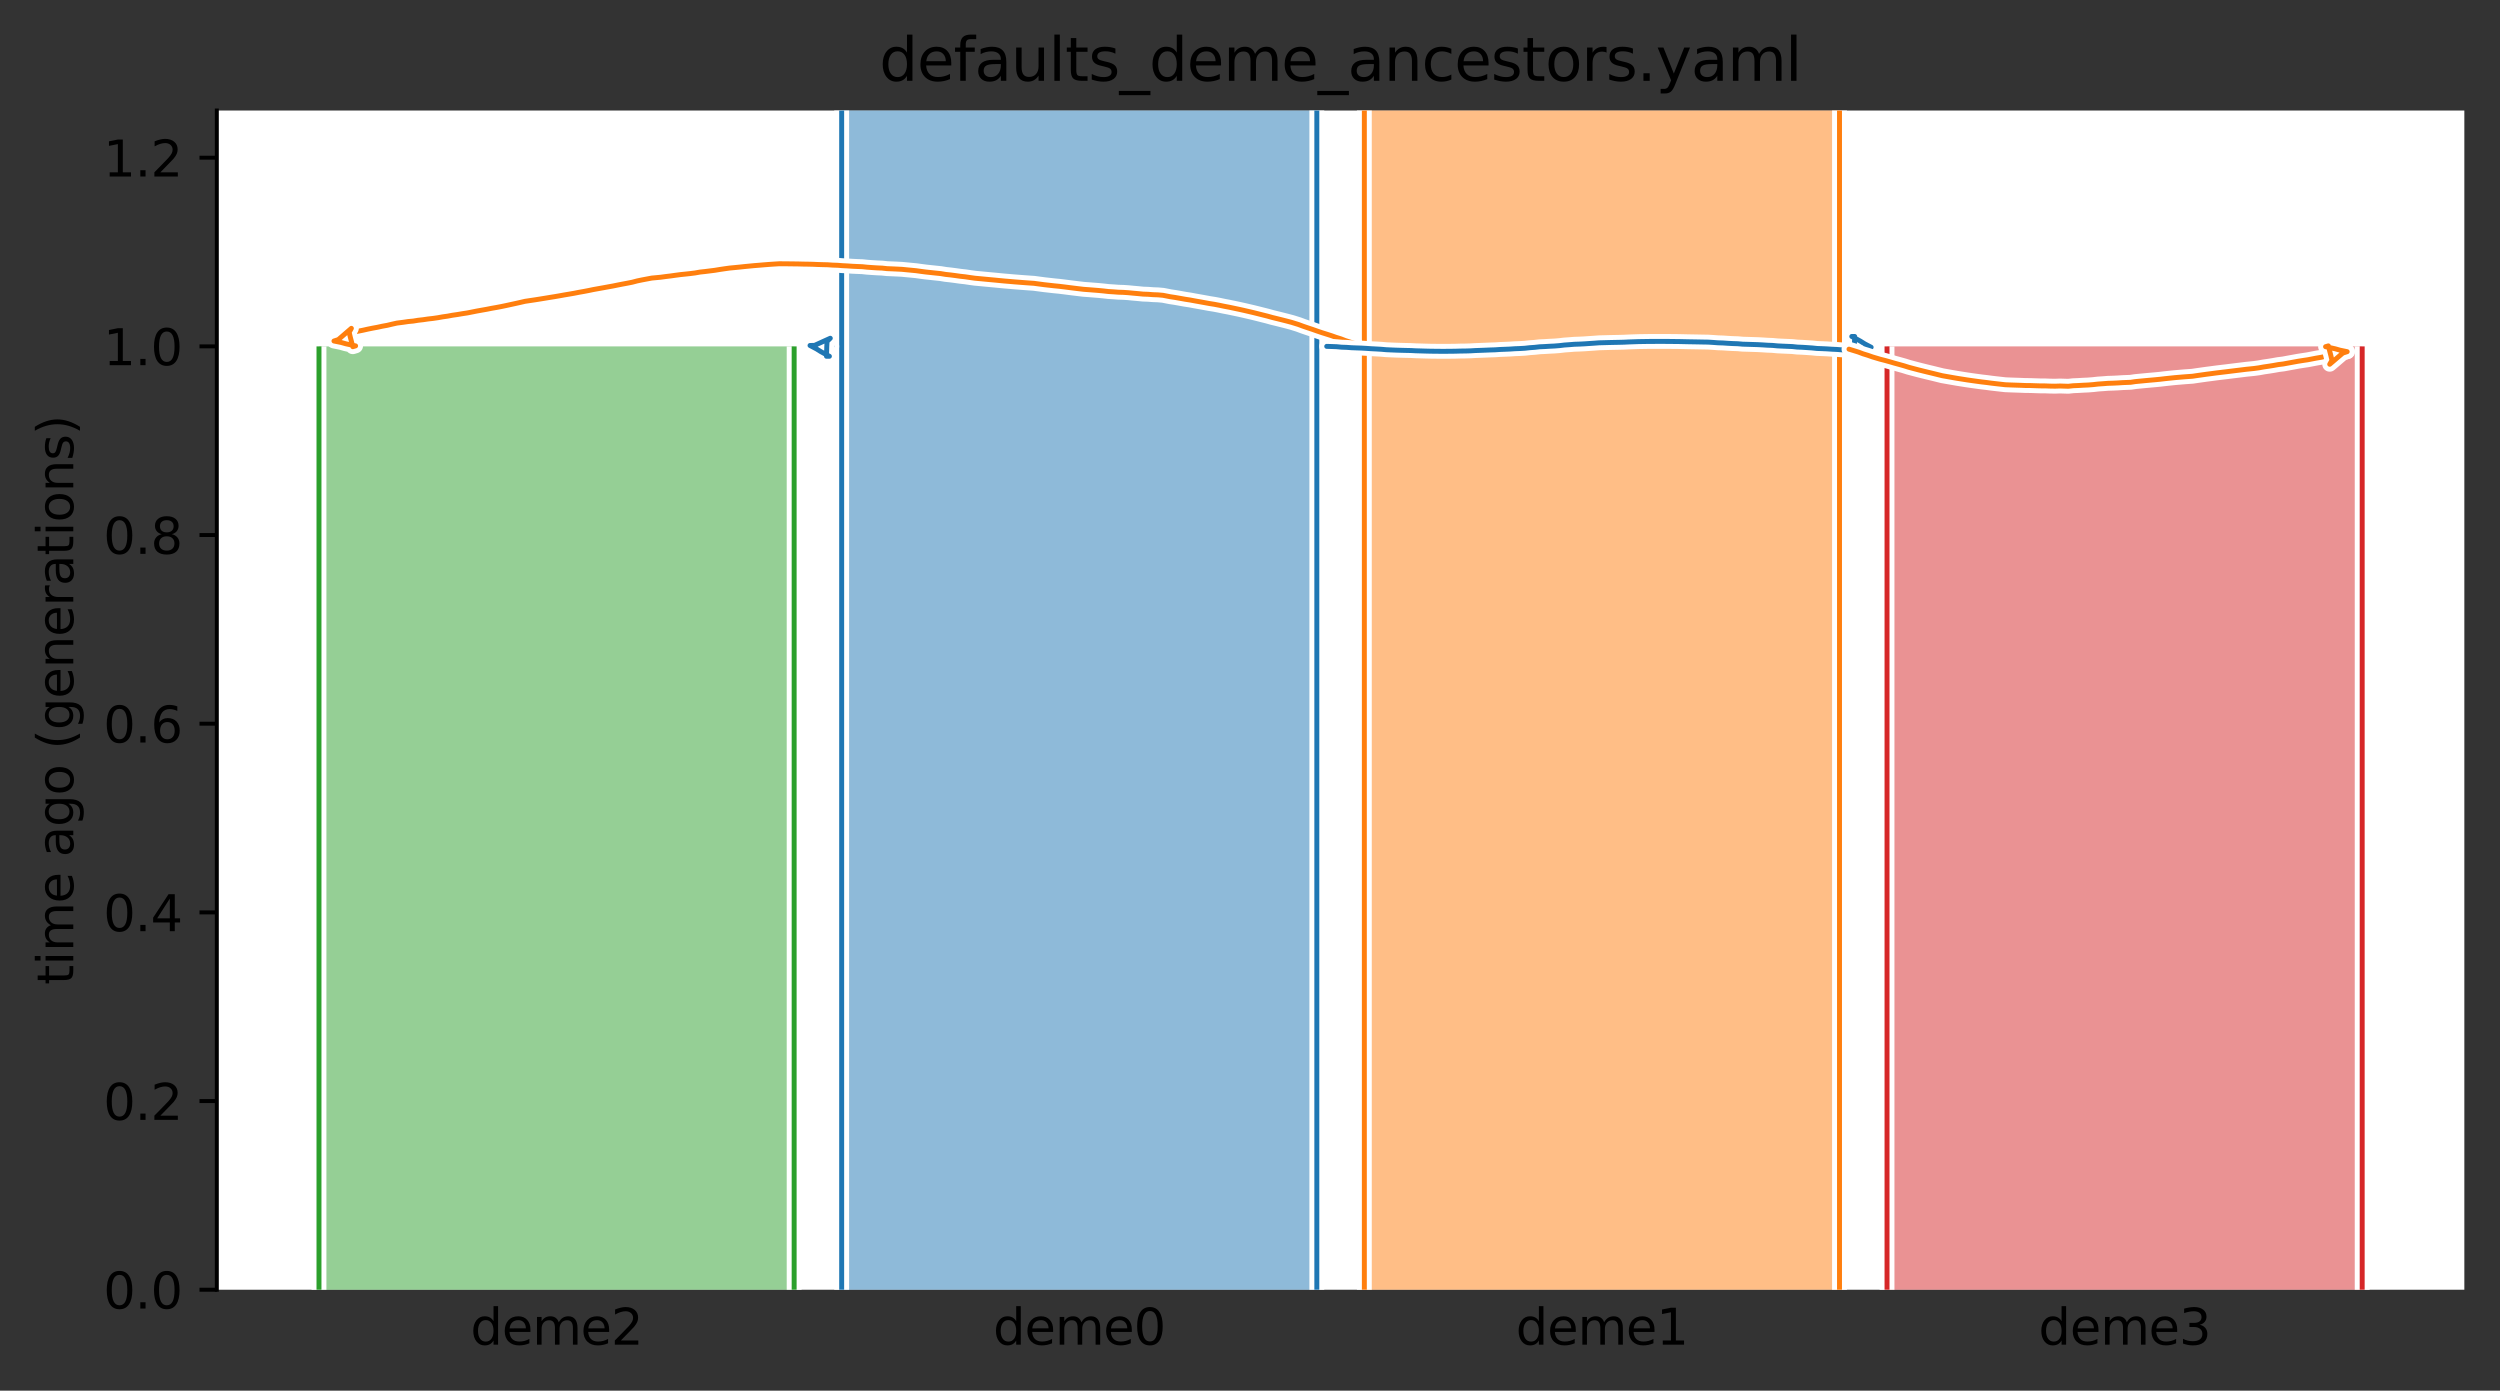 <?xml version="1.0" encoding="utf-8" standalone="no"?>
<!DOCTYPE svg PUBLIC "-//W3C//DTD SVG 1.1//EN"
  "http://www.w3.org/Graphics/SVG/1.1/DTD/svg11.dtd">
<svg height="280.8pt" version="1.1" viewBox="0 0 504.8 280.8" width="504.8pt" xmlns="http://www.w3.org/2000/svg" xmlns:xlink="http://www.w3.org/1999/xlink">
 <rect x="0" y="0" width="504.8" height="280.8" fill="#333333" stroke="none"/>
 <defs>
  <style type="text/css">*{stroke-linecap:butt;stroke-linejoin:round;}</style>
 </defs>
 <g id="figure_1">
  <g id="patch_1">
   <path d="M 0 280.8 
L 504.8 280.8 
L 504.8 0 
L 0 0 
z
" style="fill:none;"/>
  </g>
  <g id="axes_1">
   <g id="patch_2">
    <path d="M 43.781 260.422 
L 497.6 260.422 
L 497.6 22.318 
L 43.781 22.318 
z
" style="fill:#ffffff;"/>
   </g>
   <g id="PolyCollection_1">
    <path clip-path="url(#p44f60839b9)" d="M 265.893 22.318 
L 169.949 22.318 
L 169.949 260.422 
L 265.893 260.422 
L 265.893 260.422 
L 265.893 22.318 
z
" style="fill:#1f77b4;fill-opacity:0.5;"/>
   </g>
   <g id="PolyCollection_2">
    <path clip-path="url(#p44f60839b9)" d="M 371.433 22.318 
L 275.488 22.318 
L 275.488 260.422 
L 371.433 260.422 
L 371.433 260.422 
L 371.433 22.318 
z
" style="fill:#ff7f0e;fill-opacity:0.5;"/>
   </g>
   <g id="PolyCollection_3">
    <path clip-path="url(#p44f60839b9)" d="M 160.354 69.939 
L 64.409 69.939 
L 64.409 260.422 
L 160.354 260.422 
L 160.354 260.422 
L 160.354 69.939 
z
" style="fill:#2ca02c;fill-opacity:0.5;"/>
   </g>
   <g id="PolyCollection_4">
    <path clip-path="url(#p44f60839b9)" d="M 476.972 69.939 
L 381.027 69.939 
L 381.027 260.422 
L 476.972 260.422 
L 476.972 260.422 
L 476.972 69.939 
z
" style="fill:#d62728;fill-opacity:0.5;"/>
   </g>
   <g id="patch_3">
    <path clip-path="url(#p44f60839b9)" d="M 169.949 22.318 
L 169.949 260.422 
M 265.893 22.318 
L 265.893 260.422 
" style="fill:none;stroke:#ffffff;stroke-linejoin:miter;stroke-width:3;"/>
    <path clip-path="url(#p44f60839b9)" d="M 169.949 22.318 
L 169.949 260.422 
M 265.893 22.318 
L 265.893 260.422 
" style="fill:none;stroke:#1f77b4;stroke-linejoin:miter;"/>
    <g id="patch_4">
     <path clip-path="url(#p44f60839b9)" d="M 275.488 22.318 
L 275.488 260.422 
M 371.433 22.318 
L 371.433 260.422 
" style="fill:none;stroke:#ffffff;stroke-linejoin:miter;stroke-width:3;"/>
     <path clip-path="url(#p44f60839b9)" d="M 275.488 22.318 
L 275.488 260.422 
M 371.433 22.318 
L 371.433 260.422 
" style="fill:none;stroke:#ff7f0e;stroke-linejoin:miter;"/>
     <g id="patch_5">
      <path clip-path="url(#p44f60839b9)" d="M 64.409 69.939 
L 64.409 260.422 
M 160.354 69.939 
L 160.354 260.422 
" style="fill:none;stroke:#ffffff;stroke-linejoin:miter;stroke-width:3;"/>
      <path clip-path="url(#p44f60839b9)" d="M 64.409 69.939 
L 64.409 260.422 
M 160.354 69.939 
L 160.354 260.422 
" style="fill:none;stroke:#2ca02c;stroke-linejoin:miter;"/>
      <g id="patch_6">
       <path clip-path="url(#p44f60839b9)" d="M 381.027 69.939 
L 381.027 260.422 
M 476.972 69.939 
L 476.972 260.422 
" style="fill:none;stroke:#ffffff;stroke-linejoin:miter;stroke-width:3;"/>
       <path clip-path="url(#p44f60839b9)" d="M 381.027 69.939 
L 381.027 260.422 
M 476.972 69.939 
L 476.972 260.422 
" style="fill:none;stroke:#d62728;stroke-linejoin:miter;"/>
       <g id="matplotlib.axis_1">
        <g id="xtick_1">
         <g id="line2d_1"/>
         <g id="text_1">
          <!-- deme0 -->
          <g transform="translate(200.542 271.52)scale(0.1 -0.1)">
           <defs>
            <path d="M 2906 2969 
L 2906 4863 
L 3481 4863 
L 3481 0 
L 2906 0 
L 2906 525 
Q 2725 213 2448 61 
Q 2172 -91 1784 -91 
Q 1150 -91 751 415 
Q 353 922 353 1747 
Q 353 2572 751 3078 
Q 1150 3584 1784 3584 
Q 2172 3584 2448 3432 
Q 2725 3281 2906 2969 
z
M 947 1747 
Q 947 1113 1208 752 
Q 1469 391 1925 391 
Q 2381 391 2643 752 
Q 2906 1113 2906 1747 
Q 2906 2381 2643 2742 
Q 2381 3103 1925 3103 
Q 1469 3103 1208 2742 
Q 947 2381 947 1747 
z
" id="DejaVuSans-64" transform="scale(0.016)"/>
            <path d="M 3597 1894 
L 3597 1613 
L 953 1613 
Q 991 1019 1311 708 
Q 1631 397 2203 397 
Q 2534 397 2845 478 
Q 3156 559 3463 722 
L 3463 178 
Q 3153 47 2828 -22 
Q 2503 -91 2169 -91 
Q 1331 -91 842 396 
Q 353 884 353 1716 
Q 353 2575 817 3079 
Q 1281 3584 2069 3584 
Q 2775 3584 3186 3129 
Q 3597 2675 3597 1894 
z
M 3022 2063 
Q 3016 2534 2758 2815 
Q 2500 3097 2075 3097 
Q 1594 3097 1305 2825 
Q 1016 2553 972 2059 
L 3022 2063 
z
" id="DejaVuSans-65" transform="scale(0.016)"/>
            <path d="M 3328 2828 
Q 3544 3216 3844 3400 
Q 4144 3584 4550 3584 
Q 5097 3584 5394 3201 
Q 5691 2819 5691 2113 
L 5691 0 
L 5113 0 
L 5113 2094 
Q 5113 2597 4934 2840 
Q 4756 3084 4391 3084 
Q 3944 3084 3684 2787 
Q 3425 2491 3425 1978 
L 3425 0 
L 2847 0 
L 2847 2094 
Q 2847 2600 2669 2842 
Q 2491 3084 2119 3084 
Q 1678 3084 1418 2786 
Q 1159 2488 1159 1978 
L 1159 0 
L 581 0 
L 581 3500 
L 1159 3500 
L 1159 2956 
Q 1356 3278 1631 3431 
Q 1906 3584 2284 3584 
Q 2666 3584 2933 3390 
Q 3200 3197 3328 2828 
z
" id="DejaVuSans-6d" transform="scale(0.016)"/>
            <path d="M 2034 4250 
Q 1547 4250 1301 3770 
Q 1056 3291 1056 2328 
Q 1056 1369 1301 889 
Q 1547 409 2034 409 
Q 2525 409 2770 889 
Q 3016 1369 3016 2328 
Q 3016 3291 2770 3770 
Q 2525 4250 2034 4250 
z
M 2034 4750 
Q 2819 4750 3233 4129 
Q 3647 3509 3647 2328 
Q 3647 1150 3233 529 
Q 2819 -91 2034 -91 
Q 1250 -91 836 529 
Q 422 1150 422 2328 
Q 422 3509 836 4129 
Q 1250 4750 2034 4750 
z
" id="DejaVuSans-30" transform="scale(0.016)"/>
           </defs>
           <use xlink:href="#DejaVuSans-64"/>
           <use x="63.477" xlink:href="#DejaVuSans-65"/>
           <use x="125" xlink:href="#DejaVuSans-6d"/>
           <use x="222.412" xlink:href="#DejaVuSans-65"/>
           <use x="283.936" xlink:href="#DejaVuSans-30"/>
          </g>
         </g>
        </g>
        <g id="xtick_2">
         <g id="line2d_2"/>
         <g id="text_2">
          <!-- deme1 -->
          <g transform="translate(306.081 271.52)scale(0.1 -0.1)">
           <defs>
            <path d="M 794 531 
L 1825 531 
L 1825 4091 
L 703 3866 
L 703 4441 
L 1819 4666 
L 2450 4666 
L 2450 531 
L 3481 531 
L 3481 0 
L 794 0 
L 794 531 
z
" id="DejaVuSans-31" transform="scale(0.016)"/>
           </defs>
           <use xlink:href="#DejaVuSans-64"/>
           <use x="63.477" xlink:href="#DejaVuSans-65"/>
           <use x="125" xlink:href="#DejaVuSans-6d"/>
           <use x="222.412" xlink:href="#DejaVuSans-65"/>
           <use x="283.936" xlink:href="#DejaVuSans-31"/>
          </g>
         </g>
        </g>
        <g id="xtick_3">
         <g id="line2d_3"/>
         <g id="text_3">
          <!-- deme2 -->
          <g transform="translate(95.003 271.52)scale(0.1 -0.1)">
           <defs>
            <path d="M 1228 531 
L 3431 531 
L 3431 0 
L 469 0 
L 469 531 
Q 828 903 1448 1529 
Q 2069 2156 2228 2338 
Q 2531 2678 2651 2914 
Q 2772 3150 2772 3378 
Q 2772 3750 2511 3984 
Q 2250 4219 1831 4219 
Q 1534 4219 1204 4116 
Q 875 4013 500 3803 
L 500 4441 
Q 881 4594 1212 4672 
Q 1544 4750 1819 4750 
Q 2544 4750 2975 4387 
Q 3406 4025 3406 3419 
Q 3406 3131 3298 2873 
Q 3191 2616 2906 2266 
Q 2828 2175 2409 1742 
Q 1991 1309 1228 531 
z
" id="DejaVuSans-32" transform="scale(0.016)"/>
           </defs>
           <use xlink:href="#DejaVuSans-64"/>
           <use x="63.477" xlink:href="#DejaVuSans-65"/>
           <use x="125" xlink:href="#DejaVuSans-6d"/>
           <use x="222.412" xlink:href="#DejaVuSans-65"/>
           <use x="283.936" xlink:href="#DejaVuSans-32"/>
          </g>
         </g>
        </g>
        <g id="xtick_4">
         <g id="line2d_4"/>
         <g id="text_4">
          <!-- deme3 -->
          <g transform="translate(411.621 271.52)scale(0.1 -0.1)">
           <defs>
            <path d="M 2597 2516 
Q 3050 2419 3304 2112 
Q 3559 1806 3559 1356 
Q 3559 666 3084 287 
Q 2609 -91 1734 -91 
Q 1441 -91 1130 -33 
Q 819 25 488 141 
L 488 750 
Q 750 597 1062 519 
Q 1375 441 1716 441 
Q 2309 441 2620 675 
Q 2931 909 2931 1356 
Q 2931 1769 2642 2001 
Q 2353 2234 1838 2234 
L 1294 2234 
L 1294 2753 
L 1863 2753 
Q 2328 2753 2575 2939 
Q 2822 3125 2822 3475 
Q 2822 3834 2567 4026 
Q 2313 4219 1838 4219 
Q 1578 4219 1281 4162 
Q 984 4106 628 3988 
L 628 4550 
Q 988 4650 1302 4700 
Q 1616 4750 1894 4750 
Q 2613 4750 3031 4423 
Q 3450 4097 3450 3541 
Q 3450 3153 3228 2886 
Q 3006 2619 2597 2516 
z
" id="DejaVuSans-33" transform="scale(0.016)"/>
           </defs>
           <use xlink:href="#DejaVuSans-64"/>
           <use x="63.477" xlink:href="#DejaVuSans-65"/>
           <use x="125" xlink:href="#DejaVuSans-6d"/>
           <use x="222.412" xlink:href="#DejaVuSans-65"/>
           <use x="283.936" xlink:href="#DejaVuSans-33"/>
          </g>
         </g>
        </g>
       </g>
       <g id="matplotlib.axis_2">
        <g id="ytick_1">
         <g id="line2d_5">
          <defs>
           <path d="M 0 0 
L -3.5 0 
" id="mc4709dbb01" style="stroke:#000000;stroke-width:0.8;"/>
          </defs>
          <g>
           <use style="stroke:#000000;stroke-width:0.8;" x="43.781" xlink:href="#mc4709dbb01" y="260.422"/>
          </g>
         </g>
         <g id="text_5">
          <!-- 0.0 -->
          <g transform="translate(20.878 264.221)scale(0.1 -0.1)">
           <defs>
            <path d="M 684 794 
L 1344 794 
L 1344 0 
L 684 0 
L 684 794 
z
" id="DejaVuSans-2e" transform="scale(0.016)"/>
           </defs>
           <use xlink:href="#DejaVuSans-30"/>
           <use x="63.623" xlink:href="#DejaVuSans-2e"/>
           <use x="95.41" xlink:href="#DejaVuSans-30"/>
          </g>
         </g>
        </g>
        <g id="ytick_2">
         <g id="line2d_6">
          <g>
           <use style="stroke:#000000;stroke-width:0.8;" x="43.781" xlink:href="#mc4709dbb01" y="222.325"/>
          </g>
         </g>
         <g id="text_6">
          <!-- 0.2 -->
          <g transform="translate(20.878 226.124)scale(0.1 -0.1)">
           <use xlink:href="#DejaVuSans-30"/>
           <use x="63.623" xlink:href="#DejaVuSans-2e"/>
           <use x="95.41" xlink:href="#DejaVuSans-32"/>
          </g>
         </g>
        </g>
        <g id="ytick_3">
         <g id="line2d_7">
          <g>
           <use style="stroke:#000000;stroke-width:0.8;" x="43.781" xlink:href="#mc4709dbb01" y="184.229"/>
          </g>
         </g>
         <g id="text_7">
          <!-- 0.4 -->
          <g transform="translate(20.878 188.028)scale(0.1 -0.1)">
           <defs>
            <path d="M 2419 4116 
L 825 1625 
L 2419 1625 
L 2419 4116 
z
M 2253 4666 
L 3047 4666 
L 3047 1625 
L 3713 1625 
L 3713 1100 
L 3047 1100 
L 3047 0 
L 2419 0 
L 2419 1100 
L 313 1100 
L 313 1709 
L 2253 4666 
z
" id="DejaVuSans-34" transform="scale(0.016)"/>
           </defs>
           <use xlink:href="#DejaVuSans-30"/>
           <use x="63.623" xlink:href="#DejaVuSans-2e"/>
           <use x="95.41" xlink:href="#DejaVuSans-34"/>
          </g>
         </g>
        </g>
        <g id="ytick_4">
         <g id="line2d_8">
          <g>
           <use style="stroke:#000000;stroke-width:0.8;" x="43.781" xlink:href="#mc4709dbb01" y="146.132"/>
          </g>
         </g>
         <g id="text_8">
          <!-- 0.6 -->
          <g transform="translate(20.878 149.931)scale(0.1 -0.1)">
           <defs>
            <path d="M 2113 2584 
Q 1688 2584 1439 2293 
Q 1191 2003 1191 1497 
Q 1191 994 1439 701 
Q 1688 409 2113 409 
Q 2538 409 2786 701 
Q 3034 994 3034 1497 
Q 3034 2003 2786 2293 
Q 2538 2584 2113 2584 
z
M 3366 4563 
L 3366 3988 
Q 3128 4100 2886 4159 
Q 2644 4219 2406 4219 
Q 1781 4219 1451 3797 
Q 1122 3375 1075 2522 
Q 1259 2794 1537 2939 
Q 1816 3084 2150 3084 
Q 2853 3084 3261 2657 
Q 3669 2231 3669 1497 
Q 3669 778 3244 343 
Q 2819 -91 2113 -91 
Q 1303 -91 875 529 
Q 447 1150 447 2328 
Q 447 3434 972 4092 
Q 1497 4750 2381 4750 
Q 2619 4750 2861 4703 
Q 3103 4656 3366 4563 
z
" id="DejaVuSans-36" transform="scale(0.016)"/>
           </defs>
           <use xlink:href="#DejaVuSans-30"/>
           <use x="63.623" xlink:href="#DejaVuSans-2e"/>
           <use x="95.41" xlink:href="#DejaVuSans-36"/>
          </g>
         </g>
        </g>
        <g id="ytick_5">
         <g id="line2d_9">
          <g>
           <use style="stroke:#000000;stroke-width:0.8;" x="43.781" xlink:href="#mc4709dbb01" y="108.035"/>
          </g>
         </g>
         <g id="text_9">
          <!-- 0.8 -->
          <g transform="translate(20.878 111.835)scale(0.1 -0.1)">
           <defs>
            <path d="M 2034 2216 
Q 1584 2216 1326 1975 
Q 1069 1734 1069 1313 
Q 1069 891 1326 650 
Q 1584 409 2034 409 
Q 2484 409 2743 651 
Q 3003 894 3003 1313 
Q 3003 1734 2745 1975 
Q 2488 2216 2034 2216 
z
M 1403 2484 
Q 997 2584 770 2862 
Q 544 3141 544 3541 
Q 544 4100 942 4425 
Q 1341 4750 2034 4750 
Q 2731 4750 3128 4425 
Q 3525 4100 3525 3541 
Q 3525 3141 3298 2862 
Q 3072 2584 2669 2484 
Q 3125 2378 3379 2068 
Q 3634 1759 3634 1313 
Q 3634 634 3220 271 
Q 2806 -91 2034 -91 
Q 1263 -91 848 271 
Q 434 634 434 1313 
Q 434 1759 690 2068 
Q 947 2378 1403 2484 
z
M 1172 3481 
Q 1172 3119 1398 2916 
Q 1625 2713 2034 2713 
Q 2441 2713 2670 2916 
Q 2900 3119 2900 3481 
Q 2900 3844 2670 4047 
Q 2441 4250 2034 4250 
Q 1625 4250 1398 4047 
Q 1172 3844 1172 3481 
z
" id="DejaVuSans-38" transform="scale(0.016)"/>
           </defs>
           <use xlink:href="#DejaVuSans-30"/>
           <use x="63.623" xlink:href="#DejaVuSans-2e"/>
           <use x="95.41" xlink:href="#DejaVuSans-38"/>
          </g>
         </g>
        </g>
        <g id="ytick_6">
         <g id="line2d_10">
          <g>
           <use style="stroke:#000000;stroke-width:0.8;" x="43.781" xlink:href="#mc4709dbb01" y="69.939"/>
          </g>
         </g>
         <g id="text_10">
          <!-- 1.0 -->
          <g transform="translate(20.878 73.738)scale(0.1 -0.1)">
           <use xlink:href="#DejaVuSans-31"/>
           <use x="63.623" xlink:href="#DejaVuSans-2e"/>
           <use x="95.41" xlink:href="#DejaVuSans-30"/>
          </g>
         </g>
        </g>
        <g id="ytick_7">
         <g id="line2d_11">
          <g>
           <use style="stroke:#000000;stroke-width:0.8;" x="43.781" xlink:href="#mc4709dbb01" y="31.842"/>
          </g>
         </g>
         <g id="text_11">
          <!-- 1.2 -->
          <g transform="translate(20.878 35.641)scale(0.1 -0.1)">
           <use xlink:href="#DejaVuSans-31"/>
           <use x="63.623" xlink:href="#DejaVuSans-2e"/>
           <use x="95.41" xlink:href="#DejaVuSans-32"/>
          </g>
         </g>
        </g>
        <g id="text_12">
         <!-- time ago (generations) -->
         <g transform="translate(14.798 198.841)rotate(-90)scale(0.1 -0.1)">
          <defs>
           <path d="M 1172 4494 
L 1172 3500 
L 2356 3500 
L 2356 3053 
L 1172 3053 
L 1172 1153 
Q 1172 725 1289 603 
Q 1406 481 1766 481 
L 2356 481 
L 2356 0 
L 1766 0 
Q 1100 0 847 248 
Q 594 497 594 1153 
L 594 3053 
L 172 3053 
L 172 3500 
L 594 3500 
L 594 4494 
L 1172 4494 
z
" id="DejaVuSans-74" transform="scale(0.016)"/>
           <path d="M 603 3500 
L 1178 3500 
L 1178 0 
L 603 0 
L 603 3500 
z
M 603 4863 
L 1178 4863 
L 1178 4134 
L 603 4134 
L 603 4863 
z
" id="DejaVuSans-69" transform="scale(0.016)"/>
           <path id="DejaVuSans-20" transform="scale(0.016)"/>
           <path d="M 2194 1759 
Q 1497 1759 1228 1600 
Q 959 1441 959 1056 
Q 959 750 1161 570 
Q 1363 391 1709 391 
Q 2188 391 2477 730 
Q 2766 1069 2766 1631 
L 2766 1759 
L 2194 1759 
z
M 3341 1997 
L 3341 0 
L 2766 0 
L 2766 531 
Q 2569 213 2275 61 
Q 1981 -91 1556 -91 
Q 1019 -91 701 211 
Q 384 513 384 1019 
Q 384 1609 779 1909 
Q 1175 2209 1959 2209 
L 2766 2209 
L 2766 2266 
Q 2766 2663 2505 2880 
Q 2244 3097 1772 3097 
Q 1472 3097 1187 3025 
Q 903 2953 641 2809 
L 641 3341 
Q 956 3463 1253 3523 
Q 1550 3584 1831 3584 
Q 2591 3584 2966 3190 
Q 3341 2797 3341 1997 
z
" id="DejaVuSans-61" transform="scale(0.016)"/>
           <path d="M 2906 1791 
Q 2906 2416 2648 2759 
Q 2391 3103 1925 3103 
Q 1463 3103 1205 2759 
Q 947 2416 947 1791 
Q 947 1169 1205 825 
Q 1463 481 1925 481 
Q 2391 481 2648 825 
Q 2906 1169 2906 1791 
z
M 3481 434 
Q 3481 -459 3084 -895 
Q 2688 -1331 1869 -1331 
Q 1566 -1331 1297 -1286 
Q 1028 -1241 775 -1147 
L 775 -588 
Q 1028 -725 1275 -790 
Q 1522 -856 1778 -856 
Q 2344 -856 2625 -561 
Q 2906 -266 2906 331 
L 2906 616 
Q 2728 306 2450 153 
Q 2172 0 1784 0 
Q 1141 0 747 490 
Q 353 981 353 1791 
Q 353 2603 747 3093 
Q 1141 3584 1784 3584 
Q 2172 3584 2450 3431 
Q 2728 3278 2906 2969 
L 2906 3500 
L 3481 3500 
L 3481 434 
z
" id="DejaVuSans-67" transform="scale(0.016)"/>
           <path d="M 1959 3097 
Q 1497 3097 1228 2736 
Q 959 2375 959 1747 
Q 959 1119 1226 758 
Q 1494 397 1959 397 
Q 2419 397 2687 759 
Q 2956 1122 2956 1747 
Q 2956 2369 2687 2733 
Q 2419 3097 1959 3097 
z
M 1959 3584 
Q 2709 3584 3137 3096 
Q 3566 2609 3566 1747 
Q 3566 888 3137 398 
Q 2709 -91 1959 -91 
Q 1206 -91 779 398 
Q 353 888 353 1747 
Q 353 2609 779 3096 
Q 1206 3584 1959 3584 
z
" id="DejaVuSans-6f" transform="scale(0.016)"/>
           <path d="M 1984 4856 
Q 1566 4138 1362 3434 
Q 1159 2731 1159 2009 
Q 1159 1288 1364 580 
Q 1569 -128 1984 -844 
L 1484 -844 
Q 1016 -109 783 600 
Q 550 1309 550 2009 
Q 550 2706 781 3412 
Q 1013 4119 1484 4856 
L 1984 4856 
z
" id="DejaVuSans-28" transform="scale(0.016)"/>
           <path d="M 3513 2113 
L 3513 0 
L 2938 0 
L 2938 2094 
Q 2938 2591 2744 2837 
Q 2550 3084 2163 3084 
Q 1697 3084 1428 2787 
Q 1159 2491 1159 1978 
L 1159 0 
L 581 0 
L 581 3500 
L 1159 3500 
L 1159 2956 
Q 1366 3272 1645 3428 
Q 1925 3584 2291 3584 
Q 2894 3584 3203 3211 
Q 3513 2838 3513 2113 
z
" id="DejaVuSans-6e" transform="scale(0.016)"/>
           <path d="M 2631 2963 
Q 2534 3019 2420 3045 
Q 2306 3072 2169 3072 
Q 1681 3072 1420 2755 
Q 1159 2438 1159 1844 
L 1159 0 
L 581 0 
L 581 3500 
L 1159 3500 
L 1159 2956 
Q 1341 3275 1631 3429 
Q 1922 3584 2338 3584 
Q 2397 3584 2469 3576 
Q 2541 3569 2628 3553 
L 2631 2963 
z
" id="DejaVuSans-72" transform="scale(0.016)"/>
           <path d="M 2834 3397 
L 2834 2853 
Q 2591 2978 2328 3040 
Q 2066 3103 1784 3103 
Q 1356 3103 1142 2972 
Q 928 2841 928 2578 
Q 928 2378 1081 2264 
Q 1234 2150 1697 2047 
L 1894 2003 
Q 2506 1872 2764 1633 
Q 3022 1394 3022 966 
Q 3022 478 2636 193 
Q 2250 -91 1575 -91 
Q 1294 -91 989 -36 
Q 684 19 347 128 
L 347 722 
Q 666 556 975 473 
Q 1284 391 1588 391 
Q 1994 391 2212 530 
Q 2431 669 2431 922 
Q 2431 1156 2273 1281 
Q 2116 1406 1581 1522 
L 1381 1569 
Q 847 1681 609 1914 
Q 372 2147 372 2553 
Q 372 3047 722 3315 
Q 1072 3584 1716 3584 
Q 2034 3584 2315 3537 
Q 2597 3491 2834 3397 
z
" id="DejaVuSans-73" transform="scale(0.016)"/>
           <path d="M 513 4856 
L 1013 4856 
Q 1481 4119 1714 3412 
Q 1947 2706 1947 2009 
Q 1947 1309 1714 600 
Q 1481 -109 1013 -844 
L 513 -844 
Q 928 -128 1133 580 
Q 1338 1288 1338 2009 
Q 1338 2731 1133 3434 
Q 928 4138 513 4856 
z
" id="DejaVuSans-29" transform="scale(0.016)"/>
          </defs>
          <use xlink:href="#DejaVuSans-74"/>
          <use x="39.209" xlink:href="#DejaVuSans-69"/>
          <use x="66.992" xlink:href="#DejaVuSans-6d"/>
          <use x="164.404" xlink:href="#DejaVuSans-65"/>
          <use x="225.928" xlink:href="#DejaVuSans-20"/>
          <use x="257.715" xlink:href="#DejaVuSans-61"/>
          <use x="318.994" xlink:href="#DejaVuSans-67"/>
          <use x="382.471" xlink:href="#DejaVuSans-6f"/>
          <use x="443.652" xlink:href="#DejaVuSans-20"/>
          <use x="475.439" xlink:href="#DejaVuSans-28"/>
          <use x="514.453" xlink:href="#DejaVuSans-67"/>
          <use x="577.93" xlink:href="#DejaVuSans-65"/>
          <use x="639.453" xlink:href="#DejaVuSans-6e"/>
          <use x="702.832" xlink:href="#DejaVuSans-65"/>
          <use x="764.355" xlink:href="#DejaVuSans-72"/>
          <use x="805.469" xlink:href="#DejaVuSans-61"/>
          <use x="866.748" xlink:href="#DejaVuSans-74"/>
          <use x="905.957" xlink:href="#DejaVuSans-69"/>
          <use x="933.74" xlink:href="#DejaVuSans-6f"/>
          <use x="994.922" xlink:href="#DejaVuSans-6e"/>
          <use x="1058.301" xlink:href="#DejaVuSans-73"/>
          <use x="1110.4" xlink:href="#DejaVuSans-29"/>
         </g>
        </g>
       </g>
       <g id="patch_7">
        <path clip-path="url(#p44f60839b9)" d="M 167.948 69.939 
L 166.948 69.907 
L 165.948 69.87 
L 164.948 69.773 
L 163.471 69.74 
" style="fill:none;stroke:#ffffff;stroke-linecap:round;stroke-width:3;"/>
        <path clip-path="url(#p44f60839b9)" d="M 167.948 69.939 
L 166.948 69.907 
L 165.948 69.87 
L 164.948 69.773 
L 163.471 69.74 
" style="fill:none;stroke:#1f77b4;stroke-linecap:round;"/>
        <path clip-path="url(#p44f60839b9)" d="M 167.471 71.939 
L 166.59 71.464 
L 165.713 70.983 
L 164.862 70.449 
L 163.56 69.761 
L 164.487 69.735 
L 165.399 69.322 
L 166.309 68.907 
L 167.651 68.3 
L 166.997 68.939 
L 166.945 69.939 
L 166.885 71.939 
L 167.471 71.939 
z
" style="fill:#ffffff;stroke:#ffffff;stroke-linecap:round;stroke-width:3;"/>
        <path clip-path="url(#p44f60839b9)" d="M 167.471 71.939 
L 166.59 71.464 
L 165.713 70.983 
L 164.862 70.449 
L 163.56 69.761 
L 164.487 69.735 
L 165.399 69.322 
L 166.309 68.907 
L 167.651 68.3 
L 166.997 68.939 
L 166.945 69.939 
L 166.885 71.939 
L 167.471 71.939 
z
" style="fill:#ffffff;stroke:#1f77b4;stroke-linecap:round;"/>
        <g id="patch_8">
         <path clip-path="url(#p44f60839b9)" d="M 273.571 69.369 
L 272.616 69.073 
L 271.662 68.771 
L 270.724 68.41 
L 269.769 68.112 
L 268.825 67.775 
L 267.871 67.471 
L 266.917 67.171 
L 265.968 66.849 
L 265.023 66.515 
L 264.073 66.198 
L 263.125 65.875 
L 262.184 65.524 
L 260.815 65.097 
L 259.811 64.831 
L 258.842 64.585 
L 257.871 64.343 
L 256.899 64.106 
L 255.935 63.836 
L 254.965 63.593 
L 253.995 63.347 
L 253.024 63.106 
L 252.05 62.879 
L 251.076 62.653 
L 250.099 62.437 
L 249.121 62.23 
L 248.142 62.025 
L 247.159 61.839 
L 246.18 61.633 
L 245.198 61.446 
L 244.208 61.288 
L 243.224 61.108 
L 242.239 60.93 
L 241.254 60.755 
L 240.27 60.571 
L 239.279 60.42 
L 238.295 60.242 
L 237.309 60.068 
L 236.317 59.92 
L 234.846 59.631 
L 233.817 59.537 
L 232.812 59.5 
L 231.812 59.423 
L 230.807 59.387 
L 229.811 59.286 
L 228.813 59.2 
L 227.816 59.101 
L 226.815 59.034 
L 225.809 59.004 
L 224.809 58.927 
L 223.808 58.863 
L 222.814 58.749 
L 221.817 58.652 
L 220.818 58.573 
L 219.819 58.492 
L 218.819 58.421 
L 217.825 58.301 
L 216.832 58.181 
L 215.84 58.056 
L 214.848 57.929 
L 213.855 57.808 
L 212.858 57.711 
L 211.864 57.599 
L 210.87 57.487 
L 209.878 57.356 
L 208.767 57.207 
L 207.841 57.143 
L 206.843 57.071 
L 205.846 56.995 
L 204.849 56.918 
L 203.853 56.83 
L 202.856 56.747 
L 201.861 56.651 
L 200.865 56.553 
L 199.869 56.461 
L 198.873 56.368 
L 197.878 56.272 
L 196.882 56.181 
L 195.889 56.043 
L 194.898 55.894 
L 193.903 55.786 
L 192.911 55.644 
L 191.918 55.515 
L 190.923 55.407 
L 189.933 55.242 
L 188.938 55.139 
L 187.943 55.032 
L 186.948 54.927 
L 185.955 54.797 
L 184.962 54.658 
L 183.093 54.479 
L 182.107 54.382 
L 181.107 54.331 
L 180.108 54.286 
L 179.108 54.244 
L 178.108 54.134 
L 177.108 54.091 
L 176.108 54.027 
L 175.108 53.956 
L 174.108 53.85 
L 173.108 53.811 
L 172.108 53.764 
L 171.108 53.694 
L 170.108 53.644 
L 169.109 53.565 
L 168.109 53.532 
L 167.109 53.461 
L 166.109 53.436 
L 165.109 53.406 
L 164.109 53.362 
L 163.109 53.339 
L 162.109 53.324 
L 161.109 53.296 
L 160.109 53.285 
L 159.109 53.271 
L 157.338 53.257 
L 156.267 53.326 
L 155.269 53.393 
L 154.272 53.471 
L 153.276 53.556 
L 152.279 53.635 
L 151.283 53.732 
L 150.288 53.828 
L 149.293 53.936 
L 148.297 54.034 
L 147.302 54.128 
L 146.309 54.269 
L 145.317 54.415 
L 144.326 54.581 
L 143.333 54.704 
L 142.339 54.829 
L 141.344 54.937 
L 140.354 55.114 
L 139.361 55.239 
L 138.366 55.347 
L 137.371 55.45 
L 136.378 55.583 
L 135.385 55.723 
L 134.392 55.843 
L 133.399 55.98 
L 131.601 56.148 
L 130.621 56.334 
L 129.638 56.52 
L 128.657 56.724 
L 127.684 56.98 
L 126.702 57.177 
L 125.718 57.36 
L 124.735 57.551 
L 123.754 57.752 
L 122.769 57.929 
L 121.785 58.11 
L 120.8 58.286 
L 119.816 58.464 
L 118.834 58.667 
L 117.852 58.856 
L 116.866 59.03 
L 115.884 59.224 
L 114.898 59.394 
L 113.912 59.559 
L 112.927 59.738 
L 111.941 59.907 
L 110.954 60.066 
L 109.967 60.229 
L 108.98 60.389 
L 107.992 60.546 
L 106.037 60.838 
L 105.131 61.047 
L 104.156 61.267 
L 103.179 61.48 
L 102.201 61.693 
L 101.222 61.897 
L 100.24 62.084 
L 99.254 62.257 
L 98.273 62.452 
L 97.287 62.627 
L 96.302 62.803 
L 95.321 62.999 
L 94.34 63.192 
L 93.349 63.342 
L 92.362 63.509 
L 91.369 63.652 
L 90.386 63.836 
L 89.393 63.976 
L 88.408 64.154 
L 87.415 64.297 
L 86.416 64.41 
L 85.425 64.557 
L 84.426 64.67 
L 83.437 64.831 
L 82.434 64.925 
L 81.442 65.072 
L 80.161 65.235 
L 79.169 65.456 
L 78.196 65.688 
L 77.208 65.866 
L 76.23 66.08 
L 75.242 66.262 
L 74.26 66.461 
L 73.283 66.682 
L 72.3 66.878 
L 71.323 67.096 
L 70.354 67.345 
L 69.383 67.585 
L 68.414 67.833 
L 67.154 68.16 
" style="fill:none;stroke:#ffffff;stroke-linecap:round;stroke-width:3;"/>
         <path clip-path="url(#p44f60839b9)" d="M 273.571 69.369 
L 272.616 69.073 
L 271.662 68.771 
L 270.724 68.41 
L 269.769 68.112 
L 268.825 67.775 
L 267.871 67.471 
L 266.917 67.171 
L 265.968 66.849 
L 265.023 66.515 
L 264.073 66.198 
L 263.125 65.875 
L 262.184 65.524 
L 260.815 65.097 
L 259.811 64.831 
L 258.842 64.585 
L 257.871 64.343 
L 256.899 64.106 
L 255.935 63.836 
L 254.965 63.593 
L 253.995 63.347 
L 253.024 63.106 
L 252.05 62.879 
L 251.076 62.653 
L 250.099 62.437 
L 249.121 62.23 
L 248.142 62.025 
L 247.159 61.839 
L 246.18 61.633 
L 245.198 61.446 
L 244.208 61.288 
L 243.224 61.108 
L 242.239 60.93 
L 241.254 60.755 
L 240.27 60.571 
L 239.279 60.42 
L 238.295 60.242 
L 237.309 60.068 
L 236.317 59.92 
L 234.846 59.631 
L 233.817 59.537 
L 232.812 59.5 
L 231.812 59.423 
L 230.807 59.387 
L 229.811 59.286 
L 228.813 59.2 
L 227.816 59.101 
L 226.815 59.034 
L 225.809 59.004 
L 224.809 58.927 
L 223.808 58.863 
L 222.814 58.749 
L 221.817 58.652 
L 220.818 58.573 
L 219.819 58.492 
L 218.819 58.421 
L 217.825 58.301 
L 216.832 58.181 
L 215.84 58.056 
L 214.848 57.929 
L 213.855 57.808 
L 212.858 57.711 
L 211.864 57.599 
L 210.87 57.487 
L 209.878 57.356 
L 208.767 57.207 
L 207.841 57.143 
L 206.843 57.071 
L 205.846 56.995 
L 204.849 56.918 
L 203.853 56.83 
L 202.856 56.747 
L 201.861 56.651 
L 200.865 56.553 
L 199.869 56.461 
L 198.873 56.368 
L 197.878 56.272 
L 196.882 56.181 
L 195.889 56.043 
L 194.898 55.894 
L 193.903 55.786 
L 192.911 55.644 
L 191.918 55.515 
L 190.923 55.407 
L 189.933 55.242 
L 188.938 55.139 
L 187.943 55.032 
L 186.948 54.927 
L 185.955 54.797 
L 184.962 54.658 
L 183.093 54.479 
L 182.107 54.382 
L 181.107 54.331 
L 180.108 54.286 
L 179.108 54.244 
L 178.108 54.134 
L 177.108 54.091 
L 176.108 54.027 
L 175.108 53.956 
L 174.108 53.85 
L 173.108 53.811 
L 172.108 53.764 
L 171.108 53.694 
L 170.108 53.644 
L 169.109 53.565 
L 168.109 53.532 
L 167.109 53.461 
L 166.109 53.436 
L 165.109 53.406 
L 164.109 53.362 
L 163.109 53.339 
L 162.109 53.324 
L 161.109 53.296 
L 160.109 53.285 
L 159.109 53.271 
L 157.338 53.257 
L 156.267 53.326 
L 155.269 53.393 
L 154.272 53.471 
L 153.276 53.556 
L 152.279 53.635 
L 151.283 53.732 
L 150.288 53.828 
L 149.293 53.936 
L 148.297 54.034 
L 147.302 54.128 
L 146.309 54.269 
L 145.317 54.415 
L 144.326 54.581 
L 143.333 54.704 
L 142.339 54.829 
L 141.344 54.937 
L 140.354 55.114 
L 139.361 55.239 
L 138.366 55.347 
L 137.371 55.45 
L 136.378 55.583 
L 135.385 55.723 
L 134.392 55.843 
L 133.399 55.98 
L 131.601 56.148 
L 130.621 56.334 
L 129.638 56.52 
L 128.657 56.724 
L 127.684 56.98 
L 126.702 57.177 
L 125.718 57.36 
L 124.735 57.551 
L 123.754 57.752 
L 122.769 57.929 
L 121.785 58.11 
L 120.8 58.286 
L 119.816 58.464 
L 118.834 58.667 
L 117.852 58.856 
L 116.866 59.03 
L 115.884 59.224 
L 114.898 59.394 
L 113.912 59.559 
L 112.927 59.738 
L 111.941 59.907 
L 110.954 60.066 
L 109.967 60.229 
L 108.98 60.389 
L 107.992 60.546 
L 106.037 60.838 
L 105.131 61.047 
L 104.156 61.267 
L 103.179 61.48 
L 102.201 61.693 
L 101.222 61.897 
L 100.24 62.084 
L 99.254 62.257 
L 98.273 62.452 
L 97.287 62.627 
L 96.302 62.803 
L 95.321 62.999 
L 94.34 63.192 
L 93.349 63.342 
L 92.362 63.509 
L 91.369 63.652 
L 90.386 63.836 
L 89.393 63.976 
L 88.408 64.154 
L 87.415 64.297 
L 86.416 64.41 
L 85.425 64.557 
L 84.426 64.67 
L 83.437 64.831 
L 82.434 64.925 
L 81.442 65.072 
L 80.161 65.235 
L 79.169 65.456 
L 78.196 65.688 
L 77.208 65.866 
L 76.23 66.08 
L 75.242 66.262 
L 74.26 66.461 
L 73.283 66.682 
L 72.3 66.878 
L 71.323 67.096 
L 70.354 67.345 
L 69.383 67.585 
L 68.414 67.833 
L 67.154 68.16 
" style="fill:none;stroke:#ff7f0e;stroke-linecap:round;"/>
         <path clip-path="url(#p44f60839b9)" d="M 71.802 69.841 
L 70.823 69.634 
L 69.845 69.421 
L 68.878 69.149 
L 67.435 68.857 
L 68.317 68.57 
L 69.075 67.917 
L 69.831 67.261 
L 70.947 66.3 
L 70.5 67.097 
L 70.732 68.071 
L 71.241 70.006 
L 71.802 69.841 
z
" style="fill:#ffffff;stroke:#ffffff;stroke-linecap:round;stroke-width:3;"/>
         <path clip-path="url(#p44f60839b9)" d="M 71.802 69.841 
L 70.823 69.634 
L 69.845 69.421 
L 68.878 69.149 
L 67.435 68.857 
L 68.317 68.57 
L 69.075 67.917 
L 69.831 67.261 
L 70.947 66.3 
L 70.5 67.097 
L 70.732 68.071 
L 71.241 70.006 
L 71.802 69.841 
z
" style="fill:#ffffff;stroke:#ff7f0e;stroke-linecap:round;"/>
         <g id="patch_9">
          <path clip-path="url(#p44f60839b9)" d="M 267.893 69.939 
L 268.893 69.97 
L 269.893 70.007 
L 270.893 70.105 
L 271.893 70.138 
L 272.893 70.211 
L 273.893 70.25 
L 274.893 70.285 
L 275.893 70.343 
L 276.893 70.413 
L 277.893 70.465 
L 278.893 70.524 
L 279.893 70.613 
L 280.893 70.659 
L 281.893 70.701 
L 282.893 70.732 
L 283.893 70.758 
L 284.893 70.779 
L 285.893 70.833 
L 286.893 70.861 
L 287.893 70.891 
L 288.893 70.916 
L 289.893 70.927 
L 290.893 70.937 
L 291.893 70.937 
L 292.893 70.928 
L 293.893 70.916 
L 294.893 70.885 
L 295.893 70.874 
L 296.893 70.844 
L 297.893 70.784 
L 298.893 70.747 
L 299.893 70.708 
L 300.893 70.665 
L 301.893 70.633 
L 302.893 70.565 
L 303.893 70.526 
L 304.893 70.483 
L 305.893 70.413 
L 306.893 70.376 
L 307.893 70.318 
L 308.893 70.207 
L 309.893 70.136 
L 310.893 70.023 
L 311.893 69.978 
L 312.893 69.916 
L 313.893 69.868 
L 314.893 69.787 
L 315.893 69.668 
L 316.893 69.598 
L 317.893 69.515 
L 318.893 69.482 
L 319.893 69.431 
L 320.893 69.362 
L 321.893 69.296 
L 322.893 69.219 
L 323.893 69.192 
L 324.893 69.165 
L 325.893 69.143 
L 326.893 69.123 
L 327.893 69.097 
L 328.893 69.047 
L 329.893 69.012 
L 330.893 68.976 
L 331.893 68.961 
L 332.893 68.945 
L 333.893 68.941 
L 334.893 68.939 
L 335.893 68.94 
L 336.893 68.941 
L 337.893 68.955 
L 338.893 68.963 
L 339.893 68.985 
L 340.893 69.008 
L 341.893 69.025 
L 342.893 69.043 
L 343.893 69.064 
L 344.893 69.08 
L 345.893 69.143 
L 346.893 69.218 
L 347.893 69.251 
L 348.893 69.319 
L 349.893 69.373 
L 350.893 69.406 
L 351.893 69.497 
L 352.893 69.525 
L 353.893 69.557 
L 354.893 69.588 
L 355.893 69.642 
L 356.893 69.707 
L 357.893 69.745 
L 358.893 69.841 
L 359.893 69.89 
L 360.893 69.934 
L 361.893 69.975 
L 362.893 70.083 
L 363.893 70.125 
L 364.893 70.187 
L 365.893 70.257 
L 366.893 70.361 
L 367.893 70.398 
L 368.893 70.444 
L 369.893 70.513 
L 370.893 70.561 
L 371.893 70.639 
L 372.893 70.669 
L 373.893 70.739 
L 374.893 70.763 
L 375.893 70.792 
L 376.893 70.833 
L 377.91 70.855 
" style="fill:none;stroke:#ffffff;stroke-linecap:round;stroke-width:3;"/>
          <path clip-path="url(#p44f60839b9)" d="M 267.893 69.939 
L 268.893 69.97 
L 269.893 70.007 
L 270.893 70.105 
L 271.893 70.138 
L 272.893 70.211 
L 273.893 70.25 
L 274.893 70.285 
L 275.893 70.343 
L 276.893 70.413 
L 277.893 70.465 
L 278.893 70.524 
L 279.893 70.613 
L 280.893 70.659 
L 281.893 70.701 
L 282.893 70.732 
L 283.893 70.758 
L 284.893 70.779 
L 285.893 70.833 
L 286.893 70.861 
L 287.893 70.891 
L 288.893 70.916 
L 289.893 70.927 
L 290.893 70.937 
L 291.893 70.937 
L 292.893 70.928 
L 293.893 70.916 
L 294.893 70.885 
L 295.893 70.874 
L 296.893 70.844 
L 297.893 70.784 
L 298.893 70.747 
L 299.893 70.708 
L 300.893 70.665 
L 301.893 70.633 
L 302.893 70.565 
L 303.893 70.526 
L 304.893 70.483 
L 305.893 70.413 
L 306.893 70.376 
L 307.893 70.318 
L 308.893 70.207 
L 309.893 70.136 
L 310.893 70.023 
L 311.893 69.978 
L 312.893 69.916 
L 313.893 69.868 
L 314.893 69.787 
L 315.893 69.668 
L 316.893 69.598 
L 317.893 69.515 
L 318.893 69.482 
L 319.893 69.431 
L 320.893 69.362 
L 321.893 69.296 
L 322.893 69.219 
L 323.893 69.192 
L 324.893 69.165 
L 325.893 69.143 
L 326.893 69.123 
L 327.893 69.097 
L 328.893 69.047 
L 329.893 69.012 
L 330.893 68.976 
L 331.893 68.961 
L 332.893 68.945 
L 333.893 68.941 
L 334.893 68.939 
L 335.893 68.94 
L 336.893 68.941 
L 337.893 68.955 
L 338.893 68.963 
L 339.893 68.985 
L 340.893 69.008 
L 341.893 69.025 
L 342.893 69.043 
L 343.893 69.064 
L 344.893 69.08 
L 345.893 69.143 
L 346.893 69.218 
L 347.893 69.251 
L 348.893 69.319 
L 349.893 69.373 
L 350.893 69.406 
L 351.893 69.497 
L 352.893 69.525 
L 353.893 69.557 
L 354.893 69.588 
L 355.893 69.642 
L 356.893 69.707 
L 357.893 69.745 
L 358.893 69.841 
L 359.893 69.89 
L 360.893 69.934 
L 361.893 69.975 
L 362.893 70.083 
L 363.893 70.125 
L 364.893 70.187 
L 365.893 70.257 
L 366.893 70.361 
L 367.893 70.398 
L 368.893 70.444 
L 369.893 70.513 
L 370.893 70.561 
L 371.893 70.639 
L 372.893 70.669 
L 373.893 70.739 
L 374.893 70.763 
L 375.893 70.792 
L 376.893 70.833 
L 377.91 70.855 
" style="fill:none;stroke:#1f77b4;stroke-linecap:round;"/>
          <path clip-path="url(#p44f60839b9)" d="M 373.91 67.939 
L 374.79 68.414 
L 375.668 68.894 
L 376.519 69.429 
L 377.821 70.117 
L 376.894 70.143 
L 375.982 70.555 
L 375.072 70.971 
L 373.729 71.578 
L 374.384 70.939 
L 374.436 69.939 
L 374.495 67.939 
L 373.91 67.939 
z
" style="fill:#ffffff;stroke:#ffffff;stroke-linecap:round;stroke-width:3;"/>
          <path clip-path="url(#p44f60839b9)" d="M 373.91 67.939 
L 374.79 68.414 
L 375.668 68.894 
L 376.519 69.429 
L 377.821 70.117 
L 376.894 70.143 
L 375.982 70.555 
L 375.072 70.971 
L 373.729 71.578 
L 374.384 70.939 
L 374.436 69.939 
L 374.495 67.939 
L 373.91 67.939 
z
" style="fill:#ffffff;stroke:#1f77b4;stroke-linecap:round;"/>
          <g id="patch_10">
           <path clip-path="url(#p44f60839b9)" d="M 373.349 70.503 
L 374.306 70.796 
L 375.261 71.093 
L 376.201 71.449 
L 377.157 71.743 
L 378.103 72.076 
L 379.62 72.527 
L 380.604 72.779 
L 381.569 73.048 
L 382.531 73.33 
L 383.497 73.594 
L 384.462 73.865 
L 385.42 74.165 
L 386.387 74.423 
L 387.355 74.677 
L 388.325 74.92 
L 389.297 75.159 
L 390.269 75.393 
L 392.19 75.867 
L 393.236 76.051 
L 394.221 76.226 
L 395.207 76.396 
L 396.195 76.553 
L 397.182 76.708 
L 398.172 76.853 
L 399.163 76.989 
L 400.154 77.123 
L 401.148 77.238 
L 402.139 77.372 
L 403.132 77.487 
L 404.904 77.687 
L 405.963 77.731 
L 406.963 77.767 
L 407.964 77.8 
L 408.963 77.842 
L 409.965 77.85 
L 410.966 77.886 
L 411.966 77.918 
L 412.968 77.923 
L 413.968 77.962 
L 414.97 77.978 
L 415.975 77.943 
L 417.624 77.996 
L 418.638 77.886 
L 419.639 77.844 
L 420.639 77.786 
L 421.639 77.74 
L 422.639 77.662 
L 423.639 77.547 
L 424.64 77.48 
L 425.64 77.4 
L 426.64 77.37 
L 427.64 77.322 
L 428.64 77.256 
L 430.219 77.195 
L 431.165 77.051 
L 432.161 76.954 
L 433.157 76.858 
L 434.153 76.767 
L 435.149 76.678 
L 436.145 76.582 
L 437.139 76.464 
L 438.134 76.359 
L 439.129 76.254 
L 440.126 76.17 
L 441.122 76.085 
L 442.693 75.973 
L 443.612 75.837 
L 444.602 75.697 
L 445.592 75.558 
L 446.584 75.43 
L 447.575 75.298 
L 448.568 75.178 
L 449.562 75.06 
L 450.554 74.936 
L 451.547 74.814 
L 452.54 74.693 
L 453.532 74.569 
L 455.162 74.401 
L 456.1 74.273 
L 457.084 74.095 
L 458.076 73.95 
L 459.065 73.792 
L 460.05 73.615 
L 461.046 73.492 
L 462.03 73.309 
L 463.014 73.13 
L 463.998 72.949 
L 464.987 72.792 
L 465.978 72.645 
L 467.711 72.311 
L 468.692 72.144 
L 469.67 71.931 
L 470.647 71.712 
L 471.622 71.489 
L 472.616 71.333 
L 474.027 70.994 
" style="fill:none;stroke:#ffffff;stroke-linecap:round;stroke-width:3;"/>
           <path clip-path="url(#p44f60839b9)" d="M 373.349 70.503 
L 374.306 70.796 
L 375.261 71.093 
L 376.201 71.449 
L 377.157 71.743 
L 378.103 72.076 
L 379.62 72.527 
L 380.604 72.779 
L 381.569 73.048 
L 382.531 73.33 
L 383.497 73.594 
L 384.462 73.865 
L 385.42 74.165 
L 386.387 74.423 
L 387.355 74.677 
L 388.325 74.92 
L 389.297 75.159 
L 390.269 75.393 
L 392.19 75.867 
L 393.236 76.051 
L 394.221 76.226 
L 395.207 76.396 
L 396.195 76.553 
L 397.182 76.708 
L 398.172 76.853 
L 399.163 76.989 
L 400.154 77.123 
L 401.148 77.238 
L 402.139 77.372 
L 403.132 77.487 
L 404.904 77.687 
L 405.963 77.731 
L 406.963 77.767 
L 407.964 77.8 
L 408.963 77.842 
L 409.965 77.85 
L 410.966 77.886 
L 411.966 77.918 
L 412.968 77.923 
L 413.968 77.962 
L 414.97 77.978 
L 415.975 77.943 
L 417.624 77.996 
L 418.638 77.886 
L 419.639 77.844 
L 420.639 77.786 
L 421.639 77.74 
L 422.639 77.662 
L 423.639 77.547 
L 424.64 77.48 
L 425.64 77.4 
L 426.64 77.37 
L 427.64 77.322 
L 428.64 77.256 
L 430.219 77.195 
L 431.165 77.051 
L 432.161 76.954 
L 433.157 76.858 
L 434.153 76.767 
L 435.149 76.678 
L 436.145 76.582 
L 437.139 76.464 
L 438.134 76.359 
L 439.129 76.254 
L 440.126 76.17 
L 441.122 76.085 
L 442.693 75.973 
L 443.612 75.837 
L 444.602 75.697 
L 445.592 75.558 
L 446.584 75.43 
L 447.575 75.298 
L 448.568 75.178 
L 449.562 75.06 
L 450.554 74.936 
L 451.547 74.814 
L 452.54 74.693 
L 453.532 74.569 
L 455.162 74.401 
L 456.1 74.273 
L 457.084 74.095 
L 458.076 73.95 
L 459.065 73.792 
L 460.05 73.615 
L 461.046 73.492 
L 462.03 73.309 
L 463.014 73.13 
L 463.998 72.949 
L 464.987 72.792 
L 465.978 72.645 
L 467.711 72.311 
L 468.692 72.144 
L 469.67 71.931 
L 470.647 71.712 
L 471.622 71.489 
L 472.616 71.333 
L 474.027 70.994 
" style="fill:none;stroke:#ff7f0e;stroke-linecap:round;"/>
           <path clip-path="url(#p44f60839b9)" d="M 469.58 70.004 
L 470.558 70.216 
L 471.535 70.434 
L 472.5 70.711 
L 473.942 71.01 
L 473.059 71.293 
L 472.297 71.942 
L 471.538 72.594 
L 470.417 73.55 
L 470.869 72.755 
L 470.641 71.779 
L 470.143 69.842 
L 469.58 70.004 
z
" style="fill:#ffffff;stroke:#ffffff;stroke-linecap:round;stroke-width:3;"/>
           <path clip-path="url(#p44f60839b9)" d="M 469.58 70.004 
L 470.558 70.216 
L 471.535 70.434 
L 472.5 70.711 
L 473.942 71.01 
L 473.059 71.293 
L 472.297 71.942 
L 471.538 72.594 
L 470.417 73.55 
L 470.869 72.755 
L 470.641 71.779 
L 470.143 69.842 
L 469.58 70.004 
z
" style="fill:#ffffff;stroke:#ff7f0e;stroke-linecap:round;"/>
           <g id="patch_11">
            <path d="M 43.781 260.422 
L 43.781 22.318 
" style="fill:none;stroke:#000000;stroke-linecap:square;stroke-linejoin:miter;stroke-width:0.8;"/>
           </g>
           <g id="text_13">
            <!-- defaults_deme_ancestors.yaml -->
            <g transform="translate(177.558 16.318)scale(0.12 -0.12)">
             <defs>
              <path d="M 2375 4863 
L 2375 4384 
L 1825 4384 
Q 1516 4384 1395 4259 
Q 1275 4134 1275 3809 
L 1275 3500 
L 2222 3500 
L 2222 3053 
L 1275 3053 
L 1275 0 
L 697 0 
L 697 3053 
L 147 3053 
L 147 3500 
L 697 3500 
L 697 3744 
Q 697 4328 969 4595 
Q 1241 4863 1831 4863 
L 2375 4863 
z
" id="DejaVuSans-66" transform="scale(0.016)"/>
              <path d="M 544 1381 
L 544 3500 
L 1119 3500 
L 1119 1403 
Q 1119 906 1312 657 
Q 1506 409 1894 409 
Q 2359 409 2629 706 
Q 2900 1003 2900 1516 
L 2900 3500 
L 3475 3500 
L 3475 0 
L 2900 0 
L 2900 538 
Q 2691 219 2414 64 
Q 2138 -91 1772 -91 
Q 1169 -91 856 284 
Q 544 659 544 1381 
z
M 1991 3584 
L 1991 3584 
z
" id="DejaVuSans-75" transform="scale(0.016)"/>
              <path d="M 603 4863 
L 1178 4863 
L 1178 0 
L 603 0 
L 603 4863 
z
" id="DejaVuSans-6c" transform="scale(0.016)"/>
              <path d="M 3263 -1063 
L 3263 -1509 
L -63 -1509 
L -63 -1063 
L 3263 -1063 
z
" id="DejaVuSans-5f" transform="scale(0.016)"/>
              <path d="M 3122 3366 
L 3122 2828 
Q 2878 2963 2633 3030 
Q 2388 3097 2138 3097 
Q 1578 3097 1268 2742 
Q 959 2388 959 1747 
Q 959 1106 1268 751 
Q 1578 397 2138 397 
Q 2388 397 2633 464 
Q 2878 531 3122 666 
L 3122 134 
Q 2881 22 2623 -34 
Q 2366 -91 2075 -91 
Q 1284 -91 818 406 
Q 353 903 353 1747 
Q 353 2603 823 3093 
Q 1294 3584 2113 3584 
Q 2378 3584 2631 3529 
Q 2884 3475 3122 3366 
z
" id="DejaVuSans-63" transform="scale(0.016)"/>
              <path d="M 2059 -325 
Q 1816 -950 1584 -1140 
Q 1353 -1331 966 -1331 
L 506 -1331 
L 506 -850 
L 844 -850 
Q 1081 -850 1212 -737 
Q 1344 -625 1503 -206 
L 1606 56 
L 191 3500 
L 800 3500 
L 1894 763 
L 2988 3500 
L 3597 3500 
L 2059 -325 
z
" id="DejaVuSans-79" transform="scale(0.016)"/>
             </defs>
             <use xlink:href="#DejaVuSans-64"/>
             <use x="63.477" xlink:href="#DejaVuSans-65"/>
             <use x="125" xlink:href="#DejaVuSans-66"/>
             <use x="160.205" xlink:href="#DejaVuSans-61"/>
             <use x="221.484" xlink:href="#DejaVuSans-75"/>
             <use x="284.863" xlink:href="#DejaVuSans-6c"/>
             <use x="312.646" xlink:href="#DejaVuSans-74"/>
             <use x="351.855" xlink:href="#DejaVuSans-73"/>
             <use x="403.955" xlink:href="#DejaVuSans-5f"/>
             <use x="453.955" xlink:href="#DejaVuSans-64"/>
             <use x="517.432" xlink:href="#DejaVuSans-65"/>
             <use x="578.955" xlink:href="#DejaVuSans-6d"/>
             <use x="676.367" xlink:href="#DejaVuSans-65"/>
             <use x="737.891" xlink:href="#DejaVuSans-5f"/>
             <use x="787.891" xlink:href="#DejaVuSans-61"/>
             <use x="849.17" xlink:href="#DejaVuSans-6e"/>
             <use x="912.549" xlink:href="#DejaVuSans-63"/>
             <use x="967.529" xlink:href="#DejaVuSans-65"/>
             <use x="1029.053" xlink:href="#DejaVuSans-73"/>
             <use x="1081.152" xlink:href="#DejaVuSans-74"/>
             <use x="1120.361" xlink:href="#DejaVuSans-6f"/>
             <use x="1181.543" xlink:href="#DejaVuSans-72"/>
             <use x="1222.656" xlink:href="#DejaVuSans-73"/>
             <use x="1274.756" xlink:href="#DejaVuSans-2e"/>
             <use x="1306.543" xlink:href="#DejaVuSans-79"/>
             <use x="1365.723" xlink:href="#DejaVuSans-61"/>
             <use x="1427.002" xlink:href="#DejaVuSans-6d"/>
             <use x="1524.414" xlink:href="#DejaVuSans-6c"/>
            </g>
           </g>
          </g>
         </g>
         <defs>
          <clipPath id="p44f60839b9">
           <rect height="238.104" width="453.819" x="43.781" y="22.318"/>
          </clipPath>
         </defs>
        </g>
       </g>
      </g>
     </g>
    </g>
   </g>
  </g>
 </g>
</svg>
